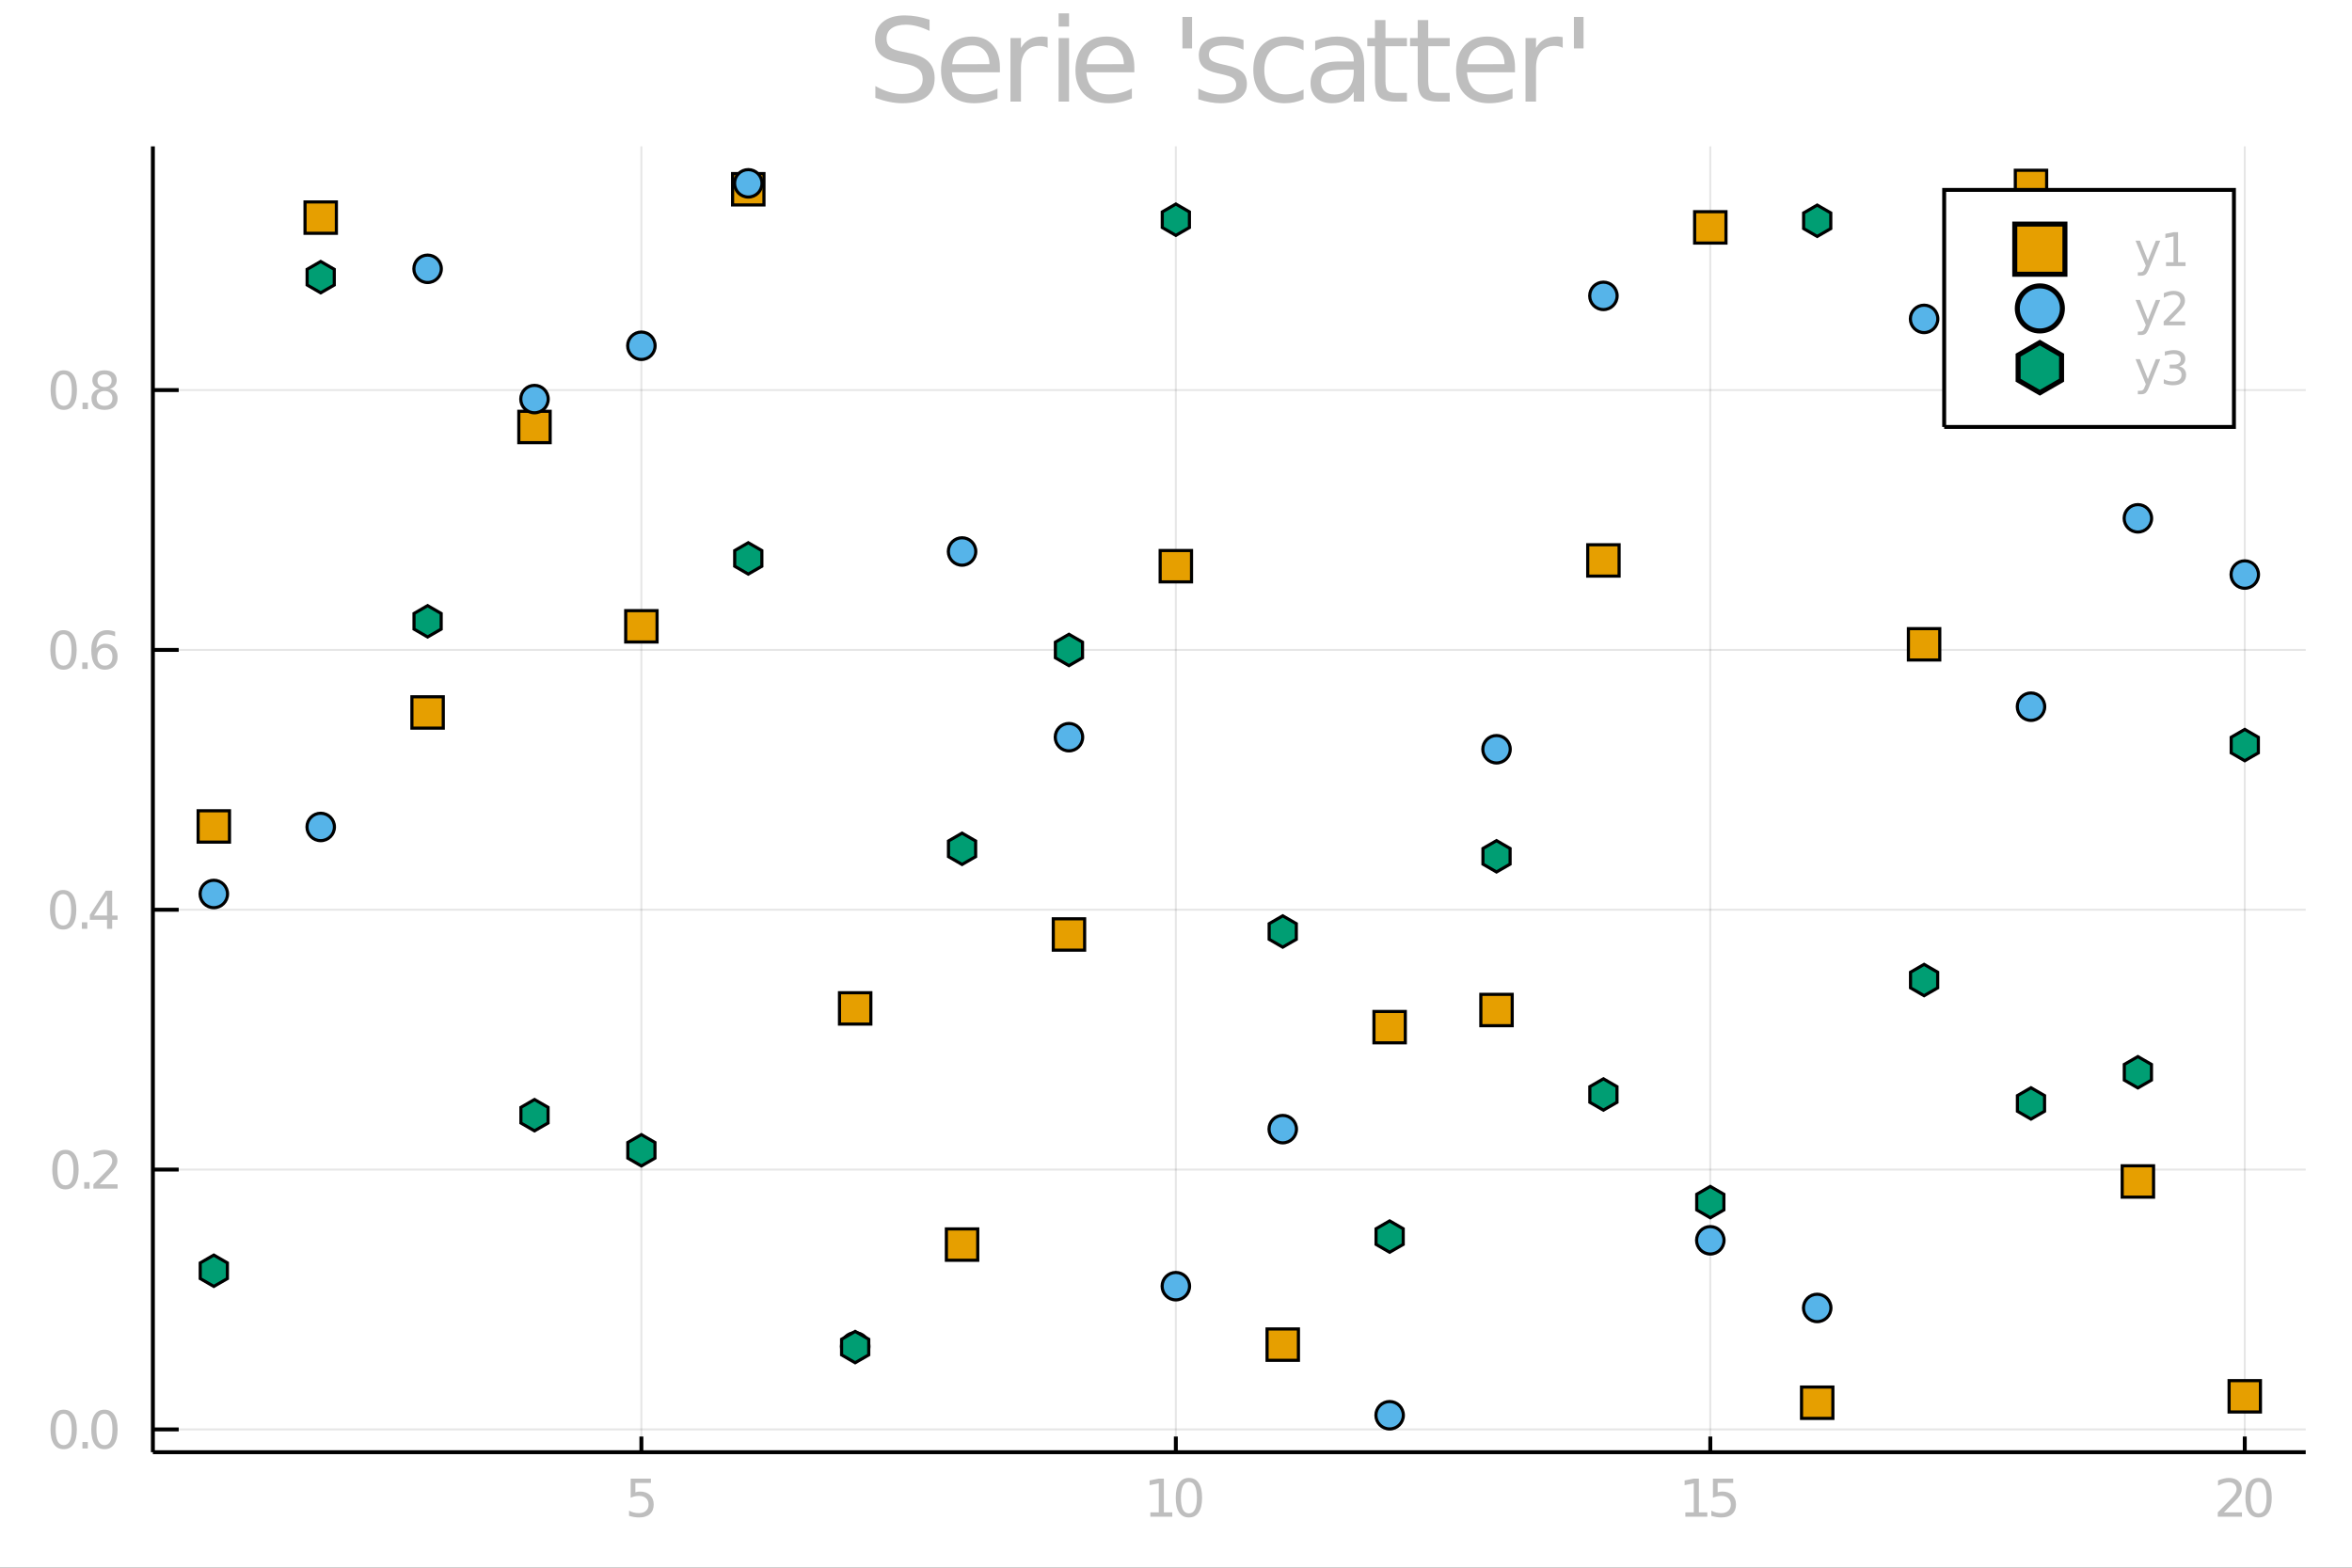 <?xml version="1.0" encoding="utf-8"?>
<svg xmlns="http://www.w3.org/2000/svg" xmlns:xlink="http://www.w3.org/1999/xlink" width="600" height="400" viewBox="0 0 2400 1600">
<rect x="0" y="0" width="2400" height="1600" fill="#333333" stroke="none"/>
<defs>
  <clipPath id="clip090">
    <rect x="0" y="0" width="2400" height="1600"/>
  </clipPath>
</defs>
<path clip-path="url(#clip090)" d="
M0 1600 L2400 1600 L2400 0 L0 0  Z
  " fill="#ffffff" fill-rule="evenodd" fill-opacity="1"/>
<defs>
  <clipPath id="clip091">
    <rect x="480" y="0" width="1681" height="1600"/>
  </clipPath>
</defs>
<path clip-path="url(#clip090)" d="
M156.002 1482.13 L2352.76 1482.13 L2352.76 149.392 L156.002 149.392  Z
  " fill="#ffffff" fill-rule="evenodd" fill-opacity="1"/>
<defs>
  <clipPath id="clip092">
    <rect x="156" y="149" width="2198" height="1334"/>
  </clipPath>
</defs>
<polyline clip-path="url(#clip092)" style="stroke:#000000; stroke-width:2; stroke-opacity:0.1; fill:none" points="
  654.471,1482.13 654.471,149.392 
  "/>
<polyline clip-path="url(#clip092)" style="stroke:#000000; stroke-width:2; stroke-opacity:0.1; fill:none" points="
  1199.84,1482.13 1199.84,149.392 
  "/>
<polyline clip-path="url(#clip092)" style="stroke:#000000; stroke-width:2; stroke-opacity:0.1; fill:none" points="
  1745.21,1482.13 1745.21,149.392 
  "/>
<polyline clip-path="url(#clip092)" style="stroke:#000000; stroke-width:2; stroke-opacity:0.1; fill:none" points="
  2290.58,1482.13 2290.58,149.392 
  "/>
<polyline clip-path="url(#clip090)" style="stroke:#000000; stroke-width:4; stroke-opacity:1; fill:none" points="
  156.002,1482.13 2352.76,1482.13 
  "/>
<polyline clip-path="url(#clip090)" style="stroke:#000000; stroke-width:4; stroke-opacity:1; fill:none" points="
  654.471,1482.13 654.471,1466.14 
  "/>
<polyline clip-path="url(#clip090)" style="stroke:#000000; stroke-width:4; stroke-opacity:1; fill:none" points="
  1199.84,1482.13 1199.84,1466.14 
  "/>
<polyline clip-path="url(#clip090)" style="stroke:#000000; stroke-width:4; stroke-opacity:1; fill:none" points="
  1745.21,1482.13 1745.21,1466.14 
  "/>
<polyline clip-path="url(#clip090)" style="stroke:#000000; stroke-width:4; stroke-opacity:1; fill:none" points="
  2290.58,1482.13 2290.58,1466.14 
  "/>
<path clip-path="url(#clip090)" d="M 0 0 M643.534 1509.1 L664.185 1509.1 L664.185 1513.53 L648.351 1513.53 L648.351 1523.06 Q649.497 1522.67 650.643 1522.49 Q651.789 1522.28 652.935 1522.28 Q659.445 1522.28 663.247 1525.85 Q667.049 1529.42 667.049 1535.51 Q667.049 1541.79 663.143 1545.28 Q659.237 1548.74 652.127 1548.74 Q649.679 1548.74 647.127 1548.32 Q644.601 1547.91 641.893 1547.07 L641.893 1541.79 Q644.237 1543.06 646.737 1543.69 Q649.237 1544.31 652.023 1544.31 Q656.528 1544.31 659.159 1541.94 Q661.789 1539.57 661.789 1535.51 Q661.789 1531.45 659.159 1529.08 Q656.528 1526.71 652.023 1526.71 Q649.914 1526.71 647.804 1527.18 Q645.721 1527.65 643.534 1528.64 L643.534 1509.1 Z" fill="#bebebe" fill-rule="evenodd" fill-opacity="1" /><path clip-path="url(#clip090)" d="M 0 0 M1173.83 1543.56 L1182.42 1543.56 L1182.42 1513.9 L1173.07 1515.77 L1173.07 1510.98 L1182.37 1509.1 L1187.63 1509.1 L1187.63 1543.56 L1196.22 1543.56 L1196.22 1547.98 L1173.83 1547.98 L1173.83 1543.56 Z" fill="#bebebe" fill-rule="evenodd" fill-opacity="1" /><path clip-path="url(#clip090)" d="M 0 0 M1213.18 1512.57 Q1209.11 1512.57 1207.06 1516.58 Q1205.02 1520.56 1205.02 1528.58 Q1205.02 1536.58 1207.06 1540.59 Q1209.11 1544.57 1213.18 1544.57 Q1217.26 1544.57 1219.29 1540.59 Q1221.35 1536.58 1221.35 1528.58 Q1221.35 1520.56 1219.29 1516.58 Q1217.26 1512.57 1213.18 1512.57 M1213.18 1508.4 Q1219.71 1508.4 1223.15 1513.58 Q1226.61 1518.74 1226.61 1528.58 Q1226.61 1538.4 1223.15 1543.58 Q1219.71 1548.74 1213.18 1548.74 Q1206.64 1548.74 1203.18 1543.58 Q1199.74 1538.4 1199.74 1528.58 Q1199.74 1518.74 1203.18 1513.58 Q1206.64 1508.4 1213.18 1508.4 Z" fill="#bebebe" fill-rule="evenodd" fill-opacity="1" /><path clip-path="url(#clip090)" d="M 0 0 M1719.76 1543.56 L1728.35 1543.56 L1728.35 1513.9 L1719 1515.77 L1719 1510.98 L1728.3 1509.1 L1733.56 1509.1 L1733.56 1543.56 L1742.15 1543.56 L1742.15 1547.98 L1719.76 1547.98 L1719.76 1543.56 Z" fill="#bebebe" fill-rule="evenodd" fill-opacity="1" /><path clip-path="url(#clip090)" d="M 0 0 M1747.91 1509.1 L1768.56 1509.1 L1768.56 1513.53 L1752.73 1513.53 L1752.73 1523.06 Q1753.87 1522.67 1755.02 1522.49 Q1756.16 1522.28 1757.31 1522.28 Q1763.82 1522.28 1767.62 1525.85 Q1771.42 1529.42 1771.42 1535.51 Q1771.42 1541.79 1767.52 1545.28 Q1763.61 1548.74 1756.5 1548.74 Q1754.05 1548.74 1751.5 1548.32 Q1748.98 1547.91 1746.27 1547.07 L1746.27 1541.79 Q1748.61 1543.06 1751.11 1543.69 Q1753.61 1544.31 1756.4 1544.31 Q1760.9 1544.31 1763.53 1541.94 Q1766.16 1539.57 1766.16 1535.51 Q1766.16 1531.45 1763.53 1529.08 Q1760.9 1526.71 1756.4 1526.71 Q1754.29 1526.71 1752.18 1527.18 Q1750.1 1527.65 1747.91 1528.64 L1747.91 1509.1 Z" fill="#bebebe" fill-rule="evenodd" fill-opacity="1" /><path clip-path="url(#clip090)" d="M 0 0 M2269.37 1543.56 L2287.73 1543.56 L2287.73 1547.98 L2263.04 1547.98 L2263.04 1543.56 Q2266.04 1540.46 2271.2 1535.25 Q2276.38 1530.02 2277.71 1528.5 Q2280.23 1525.67 2281.22 1523.71 Q2282.24 1521.73 2282.24 1519.83 Q2282.24 1516.73 2280.05 1514.78 Q2277.89 1512.83 2274.4 1512.83 Q2271.92 1512.83 2269.16 1513.69 Q2266.43 1514.55 2263.31 1516.29 L2263.31 1510.98 Q2266.48 1509.7 2269.24 1509.05 Q2272 1508.4 2274.29 1508.4 Q2280.34 1508.4 2283.93 1511.42 Q2287.52 1514.44 2287.52 1519.49 Q2287.52 1521.89 2286.61 1524.05 Q2285.73 1526.19 2283.36 1529.1 Q2282.71 1529.86 2279.22 1533.48 Q2275.73 1537.07 2269.37 1543.56 Z" fill="#bebebe" fill-rule="evenodd" fill-opacity="1" /><path clip-path="url(#clip090)" d="M 0 0 M2304.69 1512.57 Q2300.62 1512.57 2298.57 1516.58 Q2296.53 1520.56 2296.53 1528.58 Q2296.53 1536.58 2298.57 1540.59 Q2300.62 1544.57 2304.69 1544.57 Q2308.77 1544.57 2310.8 1540.59 Q2312.86 1536.58 2312.86 1528.58 Q2312.86 1520.56 2310.8 1516.58 Q2308.77 1512.57 2304.69 1512.57 M2304.69 1508.4 Q2311.22 1508.4 2314.66 1513.58 Q2318.12 1518.74 2318.12 1528.58 Q2318.12 1538.4 2314.66 1543.58 Q2311.22 1548.74 2304.69 1548.74 Q2298.15 1548.74 2294.69 1543.58 Q2291.25 1538.4 2291.25 1528.58 Q2291.25 1518.74 2294.69 1513.58 Q2298.15 1508.4 2304.69 1508.4 Z" fill="#bebebe" fill-rule="evenodd" fill-opacity="1" /><polyline clip-path="url(#clip092)" style="stroke:#000000; stroke-width:2; stroke-opacity:0.1; fill:none" points="
  156.002,1458.88 2352.76,1458.88 
  "/>
<polyline clip-path="url(#clip092)" style="stroke:#000000; stroke-width:2; stroke-opacity:0.1; fill:none" points="
  156.002,1193.69 2352.76,1193.69 
  "/>
<polyline clip-path="url(#clip092)" style="stroke:#000000; stroke-width:2; stroke-opacity:0.1; fill:none" points="
  156.002,928.501 2352.76,928.501 
  "/>
<polyline clip-path="url(#clip092)" style="stroke:#000000; stroke-width:2; stroke-opacity:0.1; fill:none" points="
  156.002,663.31 2352.76,663.31 
  "/>
<polyline clip-path="url(#clip092)" style="stroke:#000000; stroke-width:2; stroke-opacity:0.1; fill:none" points="
  156.002,398.118 2352.76,398.118 
  "/>
<polyline clip-path="url(#clip090)" style="stroke:#000000; stroke-width:4; stroke-opacity:1; fill:none" points="
  156.002,1482.13 156.002,149.392 
  "/>
<polyline clip-path="url(#clip090)" style="stroke:#000000; stroke-width:4; stroke-opacity:1; fill:none" points="
  156.002,1458.88 182.363,1458.88 
  "/>
<polyline clip-path="url(#clip090)" style="stroke:#000000; stroke-width:4; stroke-opacity:1; fill:none" points="
  156.002,1193.69 182.363,1193.69 
  "/>
<polyline clip-path="url(#clip090)" style="stroke:#000000; stroke-width:4; stroke-opacity:1; fill:none" points="
  156.002,928.501 182.363,928.501 
  "/>
<polyline clip-path="url(#clip090)" style="stroke:#000000; stroke-width:4; stroke-opacity:1; fill:none" points="
  156.002,663.31 182.363,663.31 
  "/>
<polyline clip-path="url(#clip090)" style="stroke:#000000; stroke-width:4; stroke-opacity:1; fill:none" points="
  156.002,398.118 182.363,398.118 
  "/>
<path clip-path="url(#clip090)" d="M 0 0 M64.976 1442.91 Q60.914 1442.91 58.857 1446.92 Q56.825 1450.9 56.825 1458.92 Q56.825 1466.92 58.857 1470.93 Q60.914 1474.91 64.976 1474.91 Q69.065 1474.91 71.096 1470.93 Q73.153 1466.92 73.153 1458.92 Q73.153 1450.9 71.096 1446.92 Q69.065 1442.91 64.976 1442.91 M64.976 1438.74 Q71.513 1438.74 74.95 1443.92 Q78.414 1449.08 78.414 1458.92 Q78.414 1468.74 74.95 1473.92 Q71.513 1479.08 64.976 1479.08 Q58.44 1479.08 54.977 1473.92 Q51.539 1468.74 51.539 1458.92 Q51.539 1449.08 54.977 1443.92 Q58.44 1438.74 64.976 1438.74 Z" fill="#bebebe" fill-rule="evenodd" fill-opacity="1" /><path clip-path="url(#clip090)" d="M 0 0 M84.117 1471.71 L89.612 1471.71 L89.612 1478.32 L84.117 1478.32 L84.117 1471.71 Z" fill="#bebebe" fill-rule="evenodd" fill-opacity="1" /><path clip-path="url(#clip090)" d="M 0 0 M106.565 1442.91 Q102.502 1442.91 100.445 1446.92 Q98.414 1450.9 98.414 1458.92 Q98.414 1466.92 100.445 1470.93 Q102.502 1474.91 106.565 1474.91 Q110.653 1474.91 112.685 1470.93 Q114.742 1466.92 114.742 1458.92 Q114.742 1450.9 112.685 1446.92 Q110.653 1442.91 106.565 1442.91 M106.565 1438.74 Q113.101 1438.74 116.539 1443.92 Q120.002 1449.08 120.002 1458.92 Q120.002 1468.74 116.539 1473.92 Q113.101 1479.08 106.565 1479.08 Q100.028 1479.08 96.565 1473.92 Q93.127 1468.74 93.127 1458.92 Q93.127 1449.08 96.565 1443.92 Q100.028 1438.74 106.565 1438.74 Z" fill="#bebebe" fill-rule="evenodd" fill-opacity="1" /><path clip-path="url(#clip090)" d="M 0 0 M66.773 1177.72 Q62.711 1177.72 60.654 1181.73 Q58.622 1185.71 58.622 1193.73 Q58.622 1201.73 60.654 1205.74 Q62.711 1209.72 66.773 1209.72 Q70.862 1209.72 72.893 1205.74 Q74.95 1201.73 74.95 1193.73 Q74.95 1185.71 72.893 1181.73 Q70.862 1177.72 66.773 1177.72 M66.773 1173.55 Q73.31 1173.55 76.747 1178.73 Q80.211 1183.89 80.211 1193.73 Q80.211 1203.55 76.747 1208.73 Q73.31 1213.89 66.773 1213.89 Q60.237 1213.89 56.773 1208.73 Q53.336 1203.55 53.336 1193.73 Q53.336 1183.89 56.773 1178.73 Q60.237 1173.55 66.773 1173.55 Z" fill="#bebebe" fill-rule="evenodd" fill-opacity="1" /><path clip-path="url(#clip090)" d="M 0 0 M85.914 1206.52 L91.409 1206.52 L91.409 1213.13 L85.914 1213.13 L85.914 1206.52 Z" fill="#bebebe" fill-rule="evenodd" fill-opacity="1" /><path clip-path="url(#clip090)" d="M 0 0 M101.643 1208.71 L120.002 1208.71 L120.002 1213.13 L95.315 1213.13 L95.315 1208.71 Q98.31 1205.61 103.466 1200.4 Q108.648 1195.16 109.976 1193.65 Q112.502 1190.81 113.492 1188.86 Q114.507 1186.88 114.507 1184.98 Q114.507 1181.88 112.32 1179.93 Q110.158 1177.98 106.669 1177.98 Q104.195 1177.98 101.435 1178.84 Q98.7 1179.7 95.575 1181.44 L95.575 1176.13 Q98.752 1174.85 101.513 1174.2 Q104.273 1173.55 106.565 1173.55 Q112.606 1173.55 116.2 1176.57 Q119.794 1179.59 119.794 1184.64 Q119.794 1187.04 118.882 1189.2 Q117.997 1191.34 115.627 1194.25 Q114.976 1195.01 111.487 1198.63 Q107.997 1202.22 101.643 1208.71 Z" fill="#bebebe" fill-rule="evenodd" fill-opacity="1" /><path clip-path="url(#clip090)" d="M 0 0 M64.43 912.525 Q60.367 912.525 58.31 916.535 Q56.279 920.519 56.279 928.54 Q56.279 936.535 58.31 940.545 Q60.367 944.53 64.43 944.53 Q68.518 944.53 70.549 940.545 Q72.607 936.535 72.607 928.54 Q72.607 920.519 70.549 916.535 Q68.518 912.525 64.43 912.525 M64.43 908.358 Q70.966 908.358 74.403 913.54 Q77.867 918.696 77.867 928.54 Q77.867 938.358 74.403 943.54 Q70.966 948.696 64.43 948.696 Q57.893 948.696 54.43 943.54 Q50.992 938.358 50.992 928.54 Q50.992 918.696 54.43 913.54 Q57.893 908.358 64.43 908.358 Z" fill="#bebebe" fill-rule="evenodd" fill-opacity="1" /><path clip-path="url(#clip090)" d="M 0 0 M83.57 941.326 L89.065 941.326 L89.065 947.941 L83.57 947.941 L83.57 941.326 Z" fill="#bebebe" fill-rule="evenodd" fill-opacity="1" /><path clip-path="url(#clip090)" d="M 0 0 M109.221 913.644 L95.94 934.399 L109.221 934.399 L109.221 913.644 M107.841 909.061 L114.455 909.061 L114.455 934.399 L120.002 934.399 L120.002 938.774 L114.455 938.774 L114.455 947.941 L109.221 947.941 L109.221 938.774 L91.669 938.774 L91.669 933.696 L107.841 909.061 Z" fill="#bebebe" fill-rule="evenodd" fill-opacity="1" /><path clip-path="url(#clip090)" d="M 0 0 M64.794 647.333 Q60.732 647.333 58.674 651.343 Q56.643 655.328 56.643 663.349 Q56.643 671.343 58.674 675.354 Q60.732 679.338 64.794 679.338 Q68.883 679.338 70.914 675.354 Q72.971 671.343 72.971 663.349 Q72.971 655.328 70.914 651.343 Q68.883 647.333 64.794 647.333 M64.794 643.166 Q71.331 643.166 74.768 648.349 Q78.232 653.505 78.232 663.349 Q78.232 673.166 74.768 678.349 Q71.331 683.505 64.794 683.505 Q58.258 683.505 54.794 678.349 Q51.357 673.166 51.357 663.349 Q51.357 653.505 54.794 648.349 Q58.258 643.166 64.794 643.166 Z" fill="#bebebe" fill-rule="evenodd" fill-opacity="1" /><path clip-path="url(#clip090)" d="M 0 0 M83.935 676.135 L89.429 676.135 L89.429 682.75 L83.935 682.75 L83.935 676.135 Z" fill="#bebebe" fill-rule="evenodd" fill-opacity="1" /><path clip-path="url(#clip090)" d="M 0 0 M107.033 661.213 Q103.492 661.213 101.409 663.635 Q99.351 666.057 99.351 670.276 Q99.351 674.468 101.409 676.916 Q103.492 679.338 107.033 679.338 Q110.575 679.338 112.632 676.916 Q114.716 674.468 114.716 670.276 Q114.716 666.057 112.632 663.635 Q110.575 661.213 107.033 661.213 M117.476 644.729 L117.476 649.521 Q115.497 648.583 113.466 648.088 Q111.461 647.593 109.481 647.593 Q104.273 647.593 101.513 651.109 Q98.778 654.625 98.388 661.734 Q99.924 659.468 102.242 658.27 Q104.56 657.047 107.346 657.047 Q113.205 657.047 116.591 660.614 Q120.002 664.156 120.002 670.276 Q120.002 676.265 116.461 679.885 Q112.919 683.505 107.033 683.505 Q100.289 683.505 96.721 678.349 Q93.153 673.166 93.153 663.349 Q93.153 654.13 97.528 648.661 Q101.903 643.166 109.273 643.166 Q111.252 643.166 113.257 643.557 Q115.289 643.948 117.476 644.729 Z" fill="#bebebe" fill-rule="evenodd" fill-opacity="1" /><path clip-path="url(#clip090)" d="M 0 0 M65.081 382.142 Q61.018 382.142 58.961 386.152 Q56.93 390.136 56.93 398.157 Q56.93 406.152 58.961 410.162 Q61.018 414.147 65.081 414.147 Q69.169 414.147 71.2 410.162 Q73.258 406.152 73.258 398.157 Q73.258 390.136 71.2 386.152 Q69.169 382.142 65.081 382.142 M65.081 377.975 Q71.617 377.975 75.055 383.157 Q78.518 388.313 78.518 398.157 Q78.518 407.975 75.055 413.157 Q71.617 418.313 65.081 418.313 Q58.544 418.313 55.081 413.157 Q51.643 407.975 51.643 398.157 Q51.643 388.313 55.081 383.157 Q58.544 377.975 65.081 377.975 Z" fill="#bebebe" fill-rule="evenodd" fill-opacity="1" /><path clip-path="url(#clip090)" d="M 0 0 M84.221 410.944 L89.716 410.944 L89.716 417.558 L84.221 417.558 L84.221 410.944 Z" fill="#bebebe" fill-rule="evenodd" fill-opacity="1" /><path clip-path="url(#clip090)" d="M 0 0 M106.669 399.095 Q102.919 399.095 100.757 401.1 Q98.622 403.105 98.622 406.621 Q98.622 410.136 100.757 412.141 Q102.919 414.147 106.669 414.147 Q110.419 414.147 112.58 412.141 Q114.742 410.11 114.742 406.621 Q114.742 403.105 112.58 401.1 Q110.445 399.095 106.669 399.095 M101.409 396.855 Q98.023 396.022 96.122 393.704 Q94.247 391.386 94.247 388.053 Q94.247 383.392 97.554 380.683 Q100.888 377.975 106.669 377.975 Q112.476 377.975 115.783 380.683 Q119.091 383.392 119.091 388.053 Q119.091 391.386 117.19 393.704 Q115.315 396.022 111.955 396.855 Q115.757 397.74 117.867 400.319 Q120.002 402.897 120.002 406.621 Q120.002 412.272 116.539 415.292 Q113.101 418.313 106.669 418.313 Q100.237 418.313 96.773 415.292 Q93.336 412.272 93.336 406.621 Q93.336 402.897 95.471 400.319 Q97.606 397.74 101.409 396.855 M99.481 388.548 Q99.481 391.569 101.356 393.261 Q103.257 394.954 106.669 394.954 Q110.054 394.954 111.955 393.261 Q113.882 391.569 113.882 388.548 Q113.882 385.527 111.955 383.834 Q110.054 382.142 106.669 382.142 Q103.257 382.142 101.356 383.834 Q99.481 385.527 99.481 388.548 Z" fill="#bebebe" fill-rule="evenodd" fill-opacity="1" /><path clip-path="url(#clip090)" d="M 0 0 M948.507 20.116 L948.507 31.516 Q941.852 28.333 935.949 26.771 Q930.046 25.208 924.549 25.208 Q915 25.208 909.792 28.912 Q904.641 32.616 904.641 39.444 Q904.641 45.173 908.056 48.125 Q911.528 51.018 921.134 52.812 L928.194 54.259 Q941.273 56.747 947.465 63.055 Q953.715 69.305 953.715 79.838 Q953.715 92.395 945.266 98.877 Q936.875 105.358 920.613 105.358 Q914.479 105.358 907.535 103.969 Q900.648 102.58 893.241 99.861 L893.241 87.824 Q900.359 91.817 907.188 93.842 Q914.016 95.868 920.613 95.868 Q930.625 95.868 936.065 91.932 Q941.505 87.997 941.505 80.706 Q941.505 74.34 937.569 70.752 Q933.692 67.164 924.78 65.37 L917.662 63.981 Q904.583 61.377 898.739 55.822 Q892.894 50.266 892.894 40.37 Q892.894 28.912 900.938 22.315 Q909.039 15.717 923.218 15.717 Q929.294 15.717 935.602 16.817 Q941.91 17.917 948.507 20.116 Z" fill="#bebebe" fill-rule="evenodd" fill-opacity="1" /><path clip-path="url(#clip090)" d="M 0 0 M1020.32 68.611 L1020.32 73.819 L971.366 73.819 Q972.06 84.814 977.963 90.601 Q983.923 96.331 994.514 96.331 Q1000.65 96.331 1006.38 94.826 Q1012.16 93.321 1017.84 90.312 L1017.84 100.381 Q1012.11 102.812 1006.09 104.085 Q1000.07 105.358 993.877 105.358 Q978.368 105.358 969.282 96.331 Q960.254 87.303 960.254 71.909 Q960.254 55.995 968.819 46.678 Q977.442 37.303 992.025 37.303 Q1005.1 37.303 1012.68 45.752 Q1020.32 54.143 1020.32 68.611 M1009.68 65.486 Q1009.56 56.747 1004.76 51.539 Q1000.01 46.331 992.141 46.331 Q983.229 46.331 977.847 51.365 Q972.523 56.4 971.713 65.544 L1009.68 65.486 Z" fill="#bebebe" fill-rule="evenodd" fill-opacity="1" /><path clip-path="url(#clip090)" d="M 0 0 M1069.05 48.819 Q1067.26 47.778 1065.12 47.315 Q1063.03 46.794 1060.49 46.794 Q1051.46 46.794 1046.6 52.697 Q1041.79 58.541 1041.79 69.537 L1041.79 103.68 L1031.09 103.68 L1031.09 38.865 L1041.79 38.865 L1041.79 48.935 Q1045.15 43.032 1050.53 40.197 Q1055.91 37.303 1063.61 37.303 Q1064.71 37.303 1066.04 37.477 Q1067.37 37.592 1068.99 37.882 L1069.05 48.819 Z" fill="#bebebe" fill-rule="evenodd" fill-opacity="1" /><path clip-path="url(#clip090)" d="M 0 0 M1080.22 38.865 L1090.87 38.865 L1090.87 103.68 L1080.22 103.68 L1080.22 38.865 M1080.22 13.634 L1090.87 13.634 L1090.87 27.118 L1080.22 27.118 L1080.22 13.634 Z" fill="#bebebe" fill-rule="evenodd" fill-opacity="1" /><path clip-path="url(#clip090)" d="M 0 0 M1157.48 68.611 L1157.48 73.819 L1108.52 73.819 Q1109.21 84.814 1115.11 90.601 Q1121.08 96.331 1131.67 96.331 Q1137.8 96.331 1143.53 94.826 Q1149.32 93.321 1154.99 90.312 L1154.99 100.381 Q1149.26 102.812 1143.24 104.085 Q1137.22 105.358 1131.03 105.358 Q1115.52 105.358 1106.43 96.331 Q1097.41 87.303 1097.41 71.909 Q1097.41 55.995 1105.97 46.678 Q1114.59 37.303 1129.18 37.303 Q1142.26 37.303 1149.84 45.752 Q1157.48 54.143 1157.48 68.611 M1146.83 65.486 Q1146.71 56.747 1141.91 51.539 Q1137.16 46.331 1129.29 46.331 Q1120.38 46.331 1115 51.365 Q1109.67 56.4 1108.86 65.544 L1146.83 65.486 Z" fill="#bebebe" fill-rule="evenodd" fill-opacity="1" /><path clip-path="url(#clip090)" d="M 0 0 M1216.39 17.28 L1216.39 49.398 L1206.55 49.398 L1206.55 17.28 L1216.39 17.28 Z" fill="#bebebe" fill-rule="evenodd" fill-opacity="1" /><path clip-path="url(#clip090)" d="M 0 0 M1268.88 40.775 L1268.88 50.845 Q1264.36 48.53 1259.5 47.372 Q1254.64 46.215 1249.43 46.215 Q1241.5 46.215 1237.51 48.646 Q1233.57 51.076 1233.57 55.937 Q1233.57 59.641 1236.41 61.782 Q1239.25 63.865 1247.81 65.775 L1251.46 66.585 Q1262.8 69.016 1267.54 73.472 Q1272.35 77.87 1272.35 85.798 Q1272.35 94.826 1265.17 100.092 Q1258.05 105.358 1245.55 105.358 Q1240.35 105.358 1234.67 104.317 Q1229.06 103.333 1222.81 101.307 L1222.81 90.312 Q1228.71 93.379 1234.44 94.942 Q1240.17 96.446 1245.79 96.446 Q1253.31 96.446 1257.36 93.9 Q1261.41 91.296 1261.41 86.608 Q1261.41 82.268 1258.46 79.953 Q1255.57 77.638 1245.67 75.497 L1241.97 74.629 Q1232.07 72.546 1227.67 68.263 Q1223.27 63.923 1223.27 56.4 Q1223.27 47.257 1229.76 42.28 Q1236.24 37.303 1248.16 37.303 Q1254.06 37.303 1259.27 38.171 Q1264.48 39.039 1268.88 40.775 Z" fill="#bebebe" fill-rule="evenodd" fill-opacity="1" /><path clip-path="url(#clip090)" d="M 0 0 M1330.16 41.354 L1330.16 51.308 Q1325.65 48.819 1321.07 47.604 Q1316.56 46.331 1311.93 46.331 Q1301.57 46.331 1295.84 52.928 Q1290.11 59.467 1290.11 71.331 Q1290.11 83.194 1295.84 89.791 Q1301.57 96.331 1311.93 96.331 Q1316.56 96.331 1321.07 95.115 Q1325.65 93.842 1330.16 91.354 L1330.16 101.192 Q1325.7 103.275 1320.9 104.317 Q1316.16 105.358 1310.77 105.358 Q1296.13 105.358 1287.51 96.157 Q1278.89 86.956 1278.89 71.331 Q1278.89 55.474 1287.57 46.389 Q1296.31 37.303 1311.47 37.303 Q1316.39 37.303 1321.07 38.345 Q1325.76 39.328 1330.16 41.354 Z" fill="#bebebe" fill-rule="evenodd" fill-opacity="1" /><path clip-path="url(#clip090)" d="M 0 0 M1370.78 71.099 Q1357.88 71.099 1352.9 74.05 Q1347.93 77.002 1347.93 84.12 Q1347.93 89.791 1351.63 93.148 Q1355.39 96.446 1361.81 96.446 Q1370.67 96.446 1375.99 90.196 Q1381.37 83.888 1381.37 73.472 L1381.37 71.099 L1370.78 71.099 M1392.02 66.701 L1392.02 103.68 L1381.37 103.68 L1381.37 93.842 Q1377.73 99.745 1372.29 102.58 Q1366.85 105.358 1358.98 105.358 Q1349.03 105.358 1343.12 99.803 Q1337.28 94.189 1337.28 84.814 Q1337.28 73.877 1344.57 68.321 Q1351.92 62.766 1366.44 62.766 L1381.37 62.766 L1381.37 61.724 Q1381.37 54.375 1376.51 50.382 Q1371.71 46.331 1362.97 46.331 Q1357.42 46.331 1352.15 47.662 Q1346.88 48.993 1342.02 51.655 L1342.02 41.817 Q1347.87 39.56 1353.37 38.46 Q1358.86 37.303 1364.07 37.303 Q1378.13 37.303 1385.08 44.595 Q1392.02 51.886 1392.02 66.701 Z" fill="#bebebe" fill-rule="evenodd" fill-opacity="1" /><path clip-path="url(#clip090)" d="M 0 0 M1413.72 20.463 L1413.72 38.865 L1435.66 38.865 L1435.66 47.141 L1413.72 47.141 L1413.72 82.326 Q1413.72 90.254 1415.87 92.511 Q1418.06 94.768 1424.72 94.768 L1435.66 94.768 L1435.66 103.68 L1424.72 103.68 Q1412.39 103.68 1407.71 99.108 Q1403.02 94.479 1403.02 82.326 L1403.02 47.141 L1395.21 47.141 L1395.21 38.865 L1403.02 38.865 L1403.02 20.463 L1413.72 20.463 Z" fill="#bebebe" fill-rule="evenodd" fill-opacity="1" /><path clip-path="url(#clip090)" d="M 0 0 M1457.36 20.463 L1457.36 38.865 L1479.29 38.865 L1479.29 47.141 L1457.36 47.141 L1457.36 82.326 Q1457.36 90.254 1459.5 92.511 Q1461.7 94.768 1468.35 94.768 L1479.29 94.768 L1479.29 103.68 L1468.35 103.68 Q1456.03 103.68 1451.34 99.108 Q1446.65 94.479 1446.65 82.326 L1446.65 47.141 L1438.84 47.141 L1438.84 38.865 L1446.65 38.865 L1446.65 20.463 L1457.36 20.463 Z" fill="#bebebe" fill-rule="evenodd" fill-opacity="1" /><path clip-path="url(#clip090)" d="M 0 0 M1545.9 68.611 L1545.9 73.819 L1496.94 73.819 Q1497.64 84.814 1503.54 90.601 Q1509.5 96.331 1520.09 96.331 Q1526.22 96.331 1531.95 94.826 Q1537.74 93.321 1543.41 90.312 L1543.41 100.381 Q1537.68 102.812 1531.66 104.085 Q1525.64 105.358 1519.45 105.358 Q1503.94 105.358 1494.86 96.331 Q1485.83 87.303 1485.83 71.909 Q1485.83 55.995 1494.4 46.678 Q1503.02 37.303 1517.6 37.303 Q1530.68 37.303 1538.26 45.752 Q1545.9 54.143 1545.9 68.611 M1535.25 65.486 Q1535.14 56.747 1530.33 51.539 Q1525.59 46.331 1517.72 46.331 Q1508.8 46.331 1503.42 51.365 Q1498.1 56.4 1497.29 65.544 L1535.25 65.486 Z" fill="#bebebe" fill-rule="evenodd" fill-opacity="1" /><path clip-path="url(#clip090)" d="M 0 0 M1594.63 48.819 Q1592.83 47.778 1590.69 47.315 Q1588.61 46.794 1586.06 46.794 Q1577.03 46.794 1572.17 52.697 Q1567.37 58.541 1567.37 69.537 L1567.37 103.68 L1556.66 103.68 L1556.66 38.865 L1567.37 38.865 L1567.37 48.935 Q1570.73 43.032 1576.11 40.197 Q1581.49 37.303 1589.19 37.303 Q1590.29 37.303 1591.62 37.477 Q1592.95 37.592 1594.57 37.882 L1594.63 48.819 Z" fill="#bebebe" fill-rule="evenodd" fill-opacity="1" /><path clip-path="url(#clip090)" d="M 0 0 M1615.86 17.28 L1615.86 49.398 L1606.03 49.398 L1606.03 17.28 L1615.86 17.28 Z" fill="#bebebe" fill-rule="evenodd" fill-opacity="1" /><path clip-path="url(#clip092)" d="M202.174 827.478 L202.174 859.478 L234.174 859.478 L234.174 827.478 L202.174 827.478 Z" fill="#e69f00" fill-rule="evenodd" fill-opacity="1" stroke="#000000" stroke-opacity="1" stroke-width="3.2"/>
<path clip-path="url(#clip092)" d="M311.249 206.099 L311.249 238.099 L343.249 238.099 L343.249 206.099 L311.249 206.099 Z" fill="#e69f00" fill-rule="evenodd" fill-opacity="1" stroke="#000000" stroke-opacity="1" stroke-width="3.2"/>
<path clip-path="url(#clip092)" d="M420.323 711.145 L420.323 743.145 L452.323 743.145 L452.323 711.145 L420.323 711.145 Z" fill="#e69f00" fill-rule="evenodd" fill-opacity="1" stroke="#000000" stroke-opacity="1" stroke-width="3.2"/>
<path clip-path="url(#clip092)" d="M529.397 419.779 L529.397 451.779 L561.397 451.779 L561.397 419.779 L529.397 419.779 Z" fill="#e69f00" fill-rule="evenodd" fill-opacity="1" stroke="#000000" stroke-opacity="1" stroke-width="3.2"/>
<path clip-path="url(#clip092)" d="M638.471 623.231 L638.471 655.231 L670.471 655.231 L670.471 623.231 L638.471 623.231 Z" fill="#e69f00" fill-rule="evenodd" fill-opacity="1" stroke="#000000" stroke-opacity="1" stroke-width="3.2"/>
<path clip-path="url(#clip092)" d="M747.545 177.165 L747.545 209.165 L779.545 209.165 L779.545 177.165 L747.545 177.165 Z" fill="#e69f00" fill-rule="evenodd" fill-opacity="1" stroke="#000000" stroke-opacity="1" stroke-width="3.2"/>
<path clip-path="url(#clip092)" d="M856.619 1013.19 L856.619 1045.19 L888.619 1045.19 L888.619 1013.19 L856.619 1013.19 Z" fill="#e69f00" fill-rule="evenodd" fill-opacity="1" stroke="#000000" stroke-opacity="1" stroke-width="3.2"/>
<path clip-path="url(#clip092)" d="M965.694 1254.24 L965.694 1286.24 L997.694 1286.24 L997.694 1254.24 L965.694 1254.24 Z" fill="#e69f00" fill-rule="evenodd" fill-opacity="1" stroke="#000000" stroke-opacity="1" stroke-width="3.2"/>
<path clip-path="url(#clip092)" d="M1074.77 937.737 L1074.77 969.737 L1106.77 969.737 L1106.77 937.737 L1074.77 937.737 Z" fill="#e69f00" fill-rule="evenodd" fill-opacity="1" stroke="#000000" stroke-opacity="1" stroke-width="3.2"/>
<path clip-path="url(#clip092)" d="M1183.84 561.867 L1183.84 593.867 L1215.84 593.867 L1215.84 561.867 L1183.84 561.867 Z" fill="#e69f00" fill-rule="evenodd" fill-opacity="1" stroke="#000000" stroke-opacity="1" stroke-width="3.2"/>
<path clip-path="url(#clip092)" d="M1292.92 1356.35 L1292.92 1388.35 L1324.92 1388.35 L1324.92 1356.35 L1292.92 1356.35 Z" fill="#e69f00" fill-rule="evenodd" fill-opacity="1" stroke="#000000" stroke-opacity="1" stroke-width="3.2"/>
<path clip-path="url(#clip092)" d="M1401.99 1032.33 L1401.99 1064.33 L1433.99 1064.33 L1433.99 1032.33 L1401.99 1032.33 Z" fill="#e69f00" fill-rule="evenodd" fill-opacity="1" stroke="#000000" stroke-opacity="1" stroke-width="3.2"/>
<path clip-path="url(#clip092)" d="M1511.06 1014.84 L1511.06 1046.84 L1543.06 1046.84 L1543.06 1014.84 L1511.06 1014.84 Z" fill="#e69f00" fill-rule="evenodd" fill-opacity="1" stroke="#000000" stroke-opacity="1" stroke-width="3.2"/>
<path clip-path="url(#clip092)" d="M1620.14 555.983 L1620.14 587.983 L1652.14 587.983 L1652.14 555.983 L1620.14 555.983 Z" fill="#e69f00" fill-rule="evenodd" fill-opacity="1" stroke="#000000" stroke-opacity="1" stroke-width="3.2"/>
<path clip-path="url(#clip092)" d="M1729.21 216.069 L1729.21 248.069 L1761.21 248.069 L1761.21 216.069 L1729.21 216.069 Z" fill="#e69f00" fill-rule="evenodd" fill-opacity="1" stroke="#000000" stroke-opacity="1" stroke-width="3.2"/>
<path clip-path="url(#clip092)" d="M1838.29 1415.64 L1838.29 1447.64 L1870.29 1447.64 L1870.29 1415.64 L1838.29 1415.64 Z" fill="#e69f00" fill-rule="evenodd" fill-opacity="1" stroke="#000000" stroke-opacity="1" stroke-width="3.2"/>
<path clip-path="url(#clip092)" d="M1947.36 641.596 L1947.36 673.596 L1979.36 673.596 L1979.36 641.596 L1947.36 641.596 Z" fill="#e69f00" fill-rule="evenodd" fill-opacity="1" stroke="#000000" stroke-opacity="1" stroke-width="3.2"/>
<path clip-path="url(#clip092)" d="M2056.44 173.774 L2056.44 205.774 L2088.44 205.774 L2088.44 173.774 L2056.44 173.774 Z" fill="#e69f00" fill-rule="evenodd" fill-opacity="1" stroke="#000000" stroke-opacity="1" stroke-width="3.2"/>
<path clip-path="url(#clip092)" d="M2165.51 1189.82 L2165.51 1221.82 L2197.51 1221.82 L2197.51 1189.82 L2165.51 1189.82 Z" fill="#e69f00" fill-rule="evenodd" fill-opacity="1" stroke="#000000" stroke-opacity="1" stroke-width="3.2"/>
<path clip-path="url(#clip092)" d="M2274.58 1409.09 L2274.58 1441.09 L2306.58 1441.09 L2306.58 1409.09 L2274.58 1409.09 Z" fill="#e69f00" fill-rule="evenodd" fill-opacity="1" stroke="#000000" stroke-opacity="1" stroke-width="3.2"/>
<circle clip-path="url(#clip092)" cx="218.174" cy="912.397" r="14" fill="#56b4e9" fill-rule="evenodd" fill-opacity="1" stroke="#000000" stroke-opacity="1" stroke-width="3.2"/>
<circle clip-path="url(#clip092)" cx="327.249" cy="843.997" r="14" fill="#56b4e9" fill-rule="evenodd" fill-opacity="1" stroke="#000000" stroke-opacity="1" stroke-width="3.2"/>
<circle clip-path="url(#clip092)" cx="436.323" cy="274.349" r="14" fill="#56b4e9" fill-rule="evenodd" fill-opacity="1" stroke="#000000" stroke-opacity="1" stroke-width="3.2"/>
<circle clip-path="url(#clip092)" cx="545.397" cy="407.299" r="14" fill="#56b4e9" fill-rule="evenodd" fill-opacity="1" stroke="#000000" stroke-opacity="1" stroke-width="3.2"/>
<circle clip-path="url(#clip092)" cx="654.471" cy="352.885" r="14" fill="#56b4e9" fill-rule="evenodd" fill-opacity="1" stroke="#000000" stroke-opacity="1" stroke-width="3.2"/>
<circle clip-path="url(#clip092)" cx="763.545" cy="187.111" r="14" fill="#56b4e9" fill-rule="evenodd" fill-opacity="1" stroke="#000000" stroke-opacity="1" stroke-width="3.2"/>
<circle clip-path="url(#clip092)" cx="872.619" cy="1374.18" r="14" fill="#56b4e9" fill-rule="evenodd" fill-opacity="1" stroke="#000000" stroke-opacity="1" stroke-width="3.2"/>
<circle clip-path="url(#clip092)" cx="981.694" cy="562.847" r="14" fill="#56b4e9" fill-rule="evenodd" fill-opacity="1" stroke="#000000" stroke-opacity="1" stroke-width="3.2"/>
<circle clip-path="url(#clip092)" cx="1090.77" cy="752.373" r="14" fill="#56b4e9" fill-rule="evenodd" fill-opacity="1" stroke="#000000" stroke-opacity="1" stroke-width="3.2"/>
<circle clip-path="url(#clip092)" cx="1199.84" cy="1312.69" r="14" fill="#56b4e9" fill-rule="evenodd" fill-opacity="1" stroke="#000000" stroke-opacity="1" stroke-width="3.2"/>
<circle clip-path="url(#clip092)" cx="1308.92" cy="1152.4" r="14" fill="#56b4e9" fill-rule="evenodd" fill-opacity="1" stroke="#000000" stroke-opacity="1" stroke-width="3.2"/>
<circle clip-path="url(#clip092)" cx="1417.99" cy="1444.41" r="14" fill="#56b4e9" fill-rule="evenodd" fill-opacity="1" stroke="#000000" stroke-opacity="1" stroke-width="3.2"/>
<circle clip-path="url(#clip092)" cx="1527.06" cy="764.691" r="14" fill="#56b4e9" fill-rule="evenodd" fill-opacity="1" stroke="#000000" stroke-opacity="1" stroke-width="3.2"/>
<circle clip-path="url(#clip092)" cx="1636.14" cy="301.963" r="14" fill="#56b4e9" fill-rule="evenodd" fill-opacity="1" stroke="#000000" stroke-opacity="1" stroke-width="3.2"/>
<circle clip-path="url(#clip092)" cx="1745.21" cy="1265.87" r="14" fill="#56b4e9" fill-rule="evenodd" fill-opacity="1" stroke="#000000" stroke-opacity="1" stroke-width="3.2"/>
<circle clip-path="url(#clip092)" cx="1854.29" cy="1334.9" r="14" fill="#56b4e9" fill-rule="evenodd" fill-opacity="1" stroke="#000000" stroke-opacity="1" stroke-width="3.2"/>
<circle clip-path="url(#clip092)" cx="1963.36" cy="325.456" r="14" fill="#56b4e9" fill-rule="evenodd" fill-opacity="1" stroke="#000000" stroke-opacity="1" stroke-width="3.2"/>
<circle clip-path="url(#clip092)" cx="2072.44" cy="721.243" r="14" fill="#56b4e9" fill-rule="evenodd" fill-opacity="1" stroke="#000000" stroke-opacity="1" stroke-width="3.2"/>
<circle clip-path="url(#clip092)" cx="2181.51" cy="529.004" r="14" fill="#56b4e9" fill-rule="evenodd" fill-opacity="1" stroke="#000000" stroke-opacity="1" stroke-width="3.2"/>
<circle clip-path="url(#clip092)" cx="2290.58" cy="586.389" r="14" fill="#56b4e9" fill-rule="evenodd" fill-opacity="1" stroke="#000000" stroke-opacity="1" stroke-width="3.2"/>
<path clip-path="url(#clip092)" d="M218.174 1312.94 L204.318 1304.94 L204.318 1288.94 L218.174 1280.94 L232.03 1288.94 L232.03 1304.94 Z" fill="#009e73" fill-rule="evenodd" fill-opacity="1" stroke="#000000" stroke-opacity="1" stroke-width="3.2"/>
<path clip-path="url(#clip092)" d="M327.249 298.871 L313.393 290.871 L313.393 274.871 L327.249 266.871 L341.105 274.871 L341.105 290.871 Z" fill="#009e73" fill-rule="evenodd" fill-opacity="1" stroke="#000000" stroke-opacity="1" stroke-width="3.2"/>
<path clip-path="url(#clip092)" d="M436.323 650.112 L422.467 642.112 L422.467 626.112 L436.323 618.112 L450.179 626.112 L450.179 642.112 Z" fill="#009e73" fill-rule="evenodd" fill-opacity="1" stroke="#000000" stroke-opacity="1" stroke-width="3.2"/>
<path clip-path="url(#clip092)" d="M545.397 1154.17 L531.541 1146.17 L531.541 1130.17 L545.397 1122.17 L559.253 1130.17 L559.253 1146.17 Z" fill="#009e73" fill-rule="evenodd" fill-opacity="1" stroke="#000000" stroke-opacity="1" stroke-width="3.2"/>
<path clip-path="url(#clip092)" d="M654.471 1190.01 L640.615 1182.01 L640.615 1166.01 L654.471 1158.01 L668.327 1166.01 L668.327 1182.01 Z" fill="#009e73" fill-rule="evenodd" fill-opacity="1" stroke="#000000" stroke-opacity="1" stroke-width="3.2"/>
<path clip-path="url(#clip092)" d="M763.545 585.923 L749.689 577.923 L749.689 561.923 L763.545 553.923 L777.401 561.923 L777.401 577.923 Z" fill="#009e73" fill-rule="evenodd" fill-opacity="1" stroke="#000000" stroke-opacity="1" stroke-width="3.2"/>
<path clip-path="url(#clip092)" d="M872.619 1390.83 L858.763 1382.83 L858.763 1366.83 L872.619 1358.83 L886.475 1366.83 L886.475 1382.83 Z" fill="#009e73" fill-rule="evenodd" fill-opacity="1" stroke="#000000" stroke-opacity="1" stroke-width="3.2"/>
<path clip-path="url(#clip092)" d="M981.694 882.298 L967.838 874.298 L967.838 858.298 L981.694 850.298 L995.55 858.298 L995.55 874.298 Z" fill="#009e73" fill-rule="evenodd" fill-opacity="1" stroke="#000000" stroke-opacity="1" stroke-width="3.2"/>
<path clip-path="url(#clip092)" d="M1090.77 679.356 L1076.91 671.356 L1076.91 655.356 L1090.77 647.356 L1104.62 655.356 L1104.62 671.356 Z" fill="#009e73" fill-rule="evenodd" fill-opacity="1" stroke="#000000" stroke-opacity="1" stroke-width="3.2"/>
<path clip-path="url(#clip092)" d="M1199.84 240.245 L1185.99 232.245 L1185.99 216.245 L1199.84 208.245 L1213.7 216.245 L1213.7 232.245 Z" fill="#009e73" fill-rule="evenodd" fill-opacity="1" stroke="#000000" stroke-opacity="1" stroke-width="3.2"/>
<path clip-path="url(#clip092)" d="M1308.92 966.69 L1295.06 958.69 L1295.06 942.69 L1308.92 934.69 L1322.77 942.69 L1322.77 958.69 Z" fill="#009e73" fill-rule="evenodd" fill-opacity="1" stroke="#000000" stroke-opacity="1" stroke-width="3.2"/>
<path clip-path="url(#clip092)" d="M1417.99 1278.06 L1404.13 1270.06 L1404.13 1254.06 L1417.99 1246.06 L1431.85 1254.06 L1431.85 1270.06 Z" fill="#009e73" fill-rule="evenodd" fill-opacity="1" stroke="#000000" stroke-opacity="1" stroke-width="3.2"/>
<path clip-path="url(#clip092)" d="M1527.06 889.953 L1513.21 881.953 L1513.21 865.953 L1527.06 857.953 L1540.92 865.953 L1540.92 881.953 Z" fill="#009e73" fill-rule="evenodd" fill-opacity="1" stroke="#000000" stroke-opacity="1" stroke-width="3.2"/>
<path clip-path="url(#clip092)" d="M1636.14 1133.04 L1622.28 1125.04 L1622.28 1109.04 L1636.14 1101.04 L1649.99 1109.04 L1649.99 1125.04 Z" fill="#009e73" fill-rule="evenodd" fill-opacity="1" stroke="#000000" stroke-opacity="1" stroke-width="3.2"/>
<path clip-path="url(#clip092)" d="M1745.21 1242.88 L1731.36 1234.88 L1731.36 1218.88 L1745.21 1210.88 L1759.07 1218.88 L1759.07 1234.88 Z" fill="#009e73" fill-rule="evenodd" fill-opacity="1" stroke="#000000" stroke-opacity="1" stroke-width="3.2"/>
<path clip-path="url(#clip092)" d="M1854.29 241.316 L1840.43 233.316 L1840.43 217.316 L1854.29 209.316 L1868.14 217.316 L1868.14 233.316 Z" fill="#009e73" fill-rule="evenodd" fill-opacity="1" stroke="#000000" stroke-opacity="1" stroke-width="3.2"/>
<path clip-path="url(#clip092)" d="M1963.36 1016.24 L1949.51 1008.24 L1949.51 992.244 L1963.36 984.244 L1977.22 992.244 L1977.22 1008.24 Z" fill="#009e73" fill-rule="evenodd" fill-opacity="1" stroke="#000000" stroke-opacity="1" stroke-width="3.2"/>
<path clip-path="url(#clip092)" d="M2072.44 1142.17 L2058.58 1134.17 L2058.58 1118.17 L2072.44 1110.17 L2086.29 1118.17 L2086.29 1134.17 Z" fill="#009e73" fill-rule="evenodd" fill-opacity="1" stroke="#000000" stroke-opacity="1" stroke-width="3.2"/>
<path clip-path="url(#clip092)" d="M2181.51 1110.36 L2167.65 1102.36 L2167.65 1086.36 L2181.51 1078.36 L2195.37 1086.36 L2195.37 1102.36 Z" fill="#009e73" fill-rule="evenodd" fill-opacity="1" stroke="#000000" stroke-opacity="1" stroke-width="3.2"/>
<path clip-path="url(#clip092)" d="M2290.58 776.437 L2276.73 768.437 L2276.73 752.437 L2290.58 744.437 L2304.44 752.437 L2304.44 768.437 Z" fill="#009e73" fill-rule="evenodd" fill-opacity="1" stroke="#000000" stroke-opacity="1" stroke-width="3.2"/>
<path clip-path="url(#clip090)" d="
M1983.85 435.737 L2279.53 435.737 L2279.53 193.817 L1983.85 193.817  Z
  " fill="#ffffff" fill-rule="evenodd" fill-opacity="1"/>
<polyline clip-path="url(#clip090)" style="stroke:#000000; stroke-width:4; stroke-opacity:1; fill:none" points="
  1983.85,435.737 2279.53,435.737 2279.53,193.817 1983.85,193.817 1983.85,435.737 
  "/>
<path clip-path="url(#clip090)" d="M2055.88 228.697 L2055.88 279.897 L2107.08 279.897 L2107.08 228.697 L2055.88 228.697 Z" fill="#e69f00" fill-rule="evenodd" fill-opacity="1" stroke="#000000" stroke-opacity="1" stroke-width="5.12"/>
<path clip-path="url(#clip090)" d="M 0 0 M2192.96 273.984 Q2191.15 278.614 2189.44 280.026 Q2187.73 281.438 2184.86 281.438 L2181.46 281.438 L2181.46 277.873 L2183.96 277.873 Q2185.71 277.873 2186.69 277.04 Q2187.66 276.206 2188.84 273.104 L2189.6 271.16 L2179.12 245.651 L2183.63 245.651 L2191.73 265.929 L2199.83 245.651 L2204.35 245.651 L2192.96 273.984 Z" fill="#bebebe" fill-rule="evenodd" fill-opacity="1" /><path clip-path="url(#clip090)" d="M 0 0 M2210.23 267.641 L2217.87 267.641 L2217.87 241.276 L2209.56 242.943 L2209.56 238.683 L2217.82 237.017 L2222.5 237.017 L2222.5 267.641 L2230.14 267.641 L2230.14 271.577 L2210.23 271.577 L2210.23 267.641 Z" fill="#bebebe" fill-rule="evenodd" fill-opacity="1" /><circle clip-path="url(#clip090)" cx="2081.48" cy="314.777" r="23" fill="#56b4e9" fill-rule="evenodd" fill-opacity="1" stroke="#000000" stroke-opacity="1" stroke-width="5.12"/>
<path clip-path="url(#clip090)" d="M 0 0 M2192.96 334.464 Q2191.15 339.094 2189.44 340.506 Q2187.73 341.918 2184.86 341.918 L2181.46 341.918 L2181.46 338.353 L2183.96 338.353 Q2185.71 338.353 2186.69 337.52 Q2187.66 336.686 2188.84 333.584 L2189.6 331.64 L2179.12 306.131 L2183.63 306.131 L2191.73 326.409 L2199.83 306.131 L2204.35 306.131 L2192.96 334.464 Z" fill="#bebebe" fill-rule="evenodd" fill-opacity="1" /><path clip-path="url(#clip090)" d="M 0 0 M2213.45 328.121 L2229.76 328.121 L2229.76 332.057 L2207.82 332.057 L2207.82 328.121 Q2210.48 325.367 2215.07 320.737 Q2219.67 316.085 2220.85 314.742 Q2223.1 312.219 2223.98 310.483 Q2224.88 308.723 2224.88 307.034 Q2224.88 304.279 2222.94 302.543 Q2221.02 300.807 2217.91 300.807 Q2215.71 300.807 2213.26 301.571 Q2210.83 302.335 2208.05 303.886 L2208.05 299.163 Q2210.88 298.029 2213.33 297.45 Q2215.78 296.872 2217.82 296.872 Q2223.19 296.872 2226.39 299.557 Q2229.58 302.242 2229.58 306.733 Q2229.58 308.862 2228.77 310.784 Q2227.98 312.682 2225.88 315.274 Q2225.3 315.946 2222.2 319.163 Q2219.09 322.358 2213.45 328.121 Z" fill="#bebebe" fill-rule="evenodd" fill-opacity="1" /><path clip-path="url(#clip090)" d="M2081.48 400.857 L2059.31 388.057 L2059.31 362.457 L2081.48 349.657 L2103.65 362.457 L2103.65 388.057 Z" fill="#009e73" fill-rule="evenodd" fill-opacity="1" stroke="#000000" stroke-opacity="1" stroke-width="5.12"/>
<path clip-path="url(#clip090)" d="M 0 0 M2192.96 394.944 Q2191.15 399.574 2189.44 400.986 Q2187.73 402.398 2184.86 402.398 L2181.46 402.398 L2181.46 398.833 L2183.96 398.833 Q2185.71 398.833 2186.69 398 Q2187.66 397.166 2188.84 394.064 L2189.6 392.12 L2179.12 366.611 L2183.63 366.611 L2191.73 386.889 L2199.83 366.611 L2204.35 366.611 L2192.96 394.944 Z" fill="#bebebe" fill-rule="evenodd" fill-opacity="1" /><path clip-path="url(#clip090)" d="M 0 0 M2223.58 373.902 Q2226.94 374.62 2228.82 376.889 Q2230.71 379.157 2230.71 382.49 Q2230.71 387.606 2227.2 390.407 Q2223.68 393.208 2217.2 393.208 Q2215.02 393.208 2212.7 392.768 Q2210.41 392.351 2207.96 391.495 L2207.96 386.981 Q2209.9 388.115 2212.22 388.694 Q2214.53 389.273 2217.06 389.273 Q2221.45 389.273 2223.75 387.537 Q2226.06 385.801 2226.06 382.49 Q2226.06 379.435 2223.91 377.722 Q2221.78 375.986 2217.96 375.986 L2213.93 375.986 L2213.93 372.143 L2218.14 372.143 Q2221.59 372.143 2223.42 370.778 Q2225.25 369.389 2225.25 366.796 Q2225.25 364.134 2223.35 362.722 Q2221.48 361.287 2217.96 361.287 Q2216.04 361.287 2213.84 361.703 Q2211.64 362.12 2209 363 L2209 358.833 Q2211.66 358.092 2213.98 357.722 Q2216.32 357.352 2218.38 357.352 Q2223.7 357.352 2226.8 359.782 Q2229.9 362.19 2229.9 366.31 Q2229.9 369.18 2228.26 371.171 Q2226.62 373.139 2223.58 373.902 Z" fill="#bebebe" fill-rule="evenodd" fill-opacity="1" /></svg>
